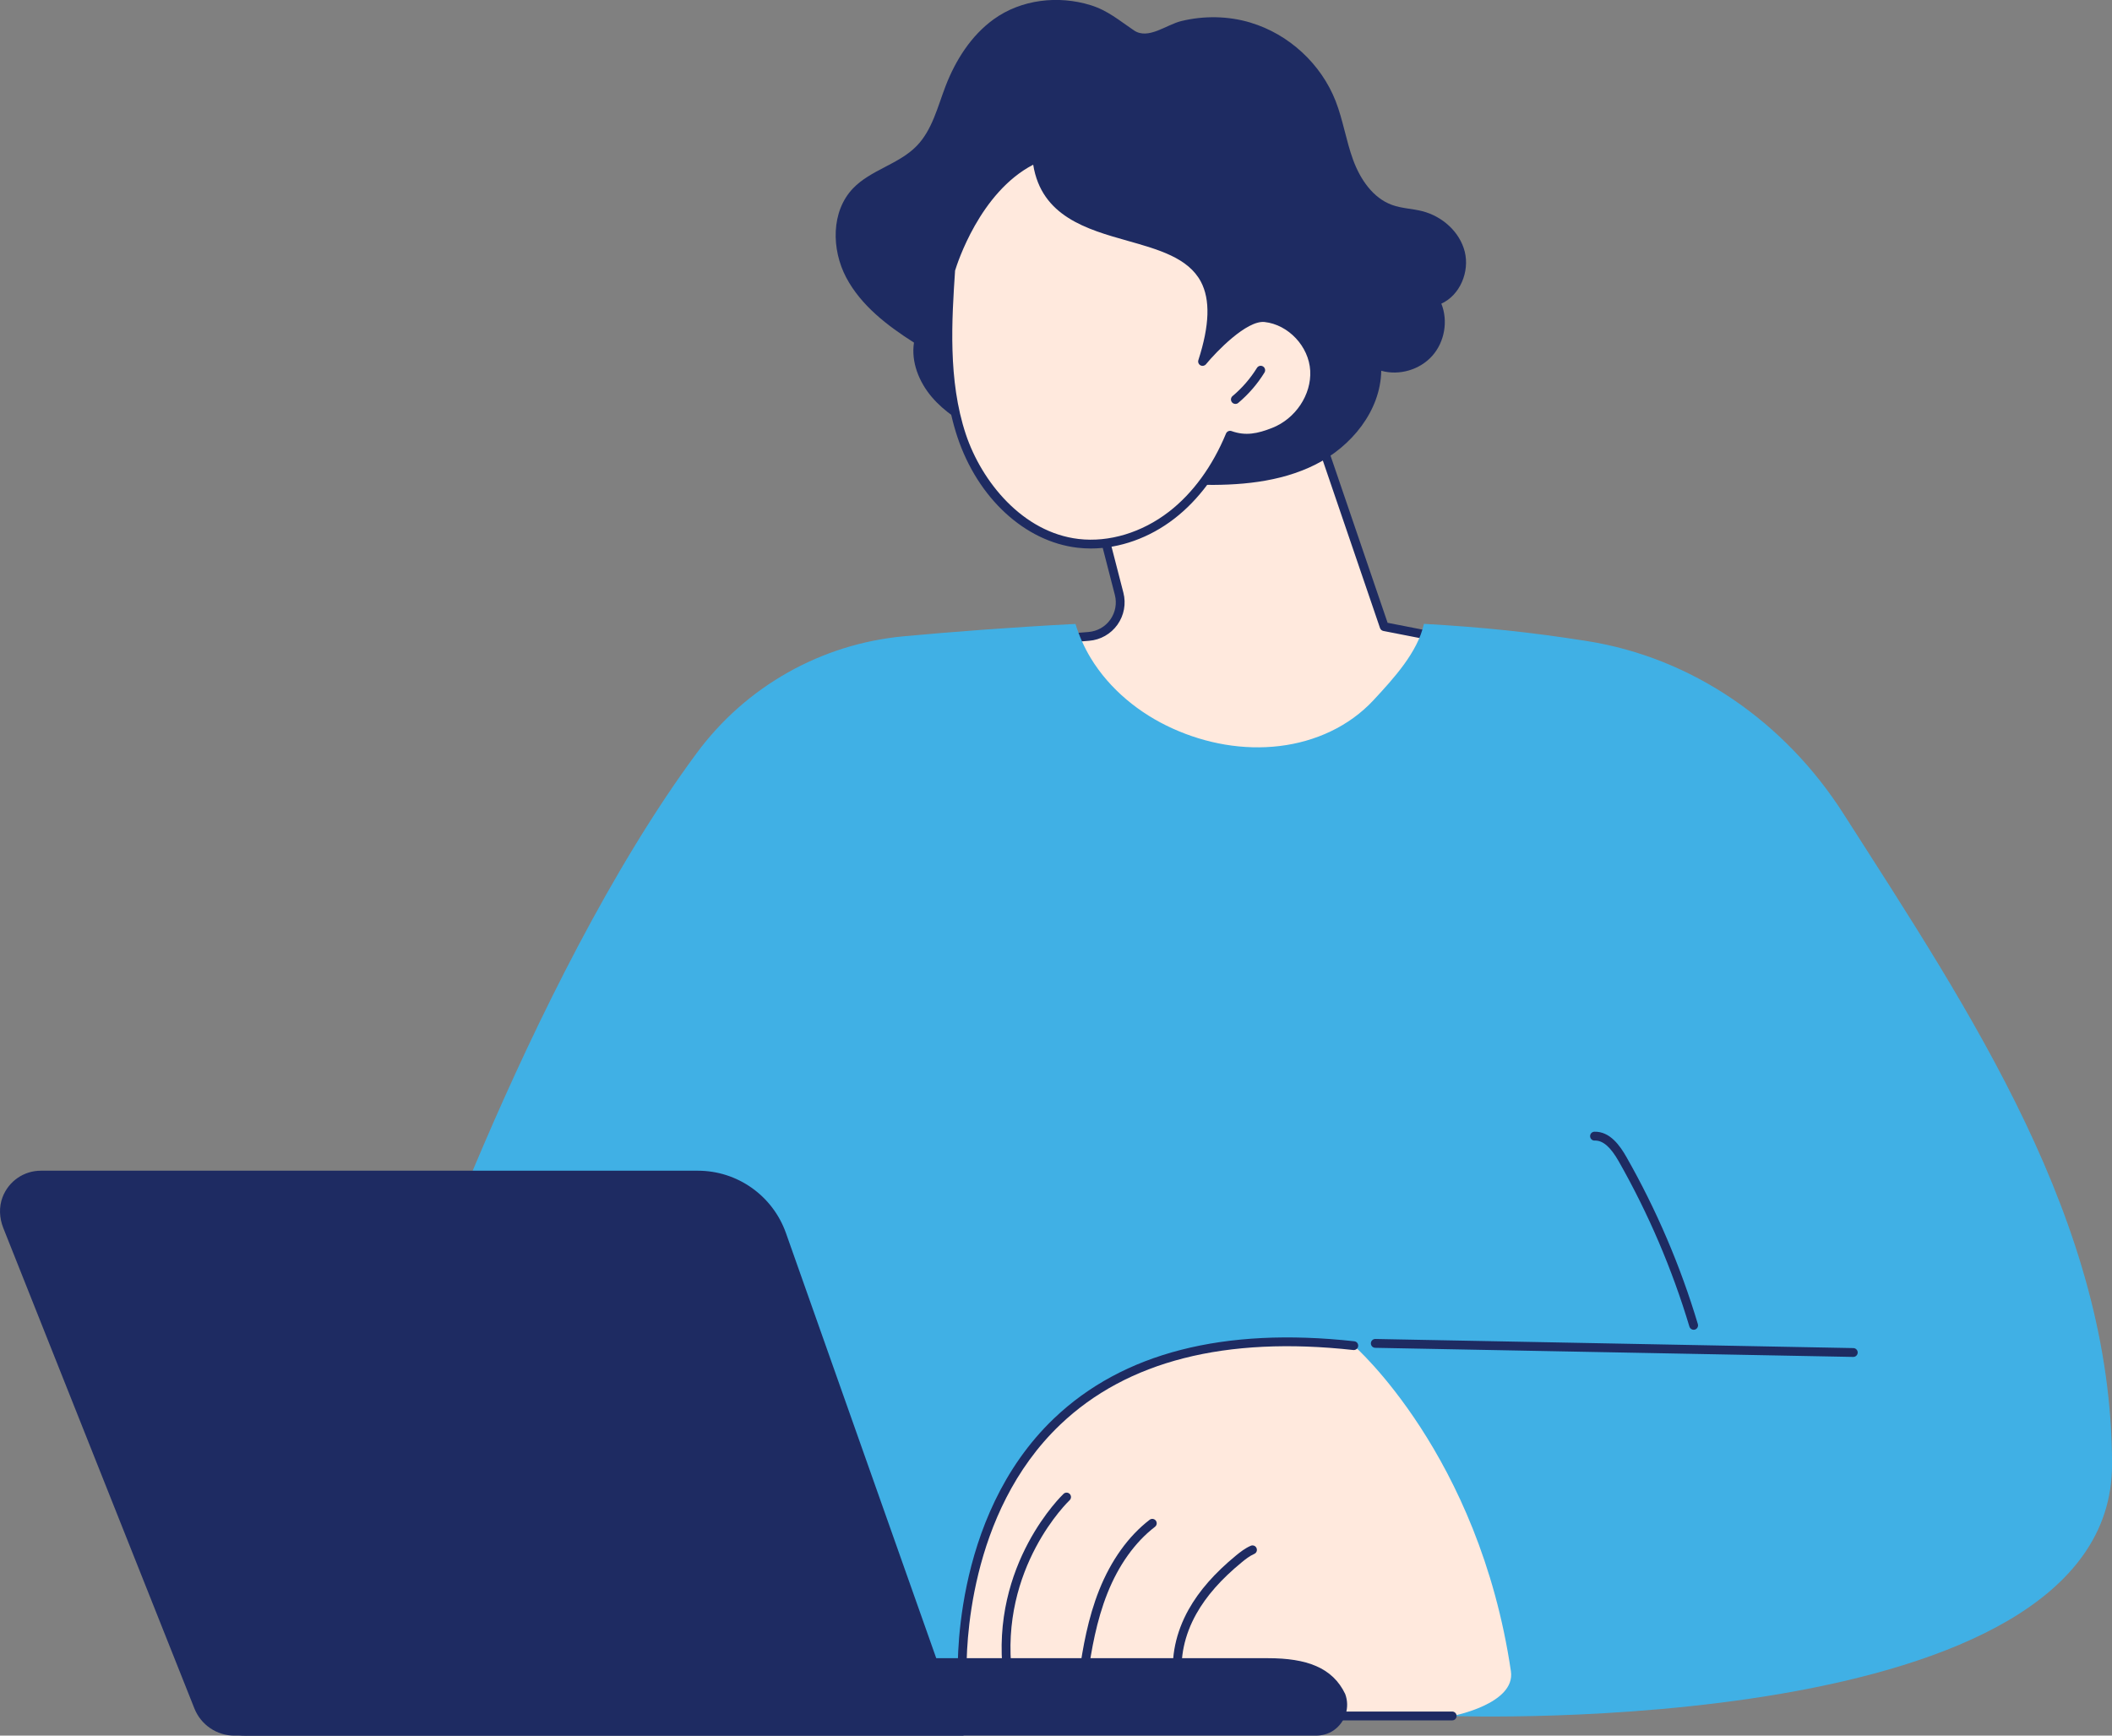<svg width="449" height="369" viewBox="0 0 449 369" fill="none" xmlns="http://www.w3.org/2000/svg">
<rect x="0" y="0" width="449" height="369" fill="#808080" stroke="none"/>
<g clip-path="url(#clip0_3073_37970)">
<path d="M274.249 74.548L294.284 133.215L308.053 135.902C308.053 135.902 287.033 181.61 251.616 173.952C216.199 166.293 223.984 135.902 223.984 135.902L231.478 135.292C235.961 134.925 239.038 130.602 237.912 126.233L229.49 93.549C229.49 93.549 263.809 65.837 274.24 74.539L274.249 74.548Z" fill="#FFE9DD"/>
<path d="M259.486 175.746C256.888 175.746 254.196 175.474 251.42 174.873C239.817 172.363 231.526 167.186 226.78 159.489C219.933 148.391 222.953 136.184 223.084 135.677C223.187 135.292 223.515 135.01 223.919 134.972L231.413 134.361C233.27 134.211 234.968 133.252 236.047 131.73C237.125 130.208 237.482 128.291 237.013 126.486L228.59 93.803C228.496 93.446 228.627 93.07 228.909 92.835C230.334 91.689 263.951 64.747 274.85 73.834C274.981 73.947 275.084 74.088 275.141 74.257L294.997 132.407L308.232 134.991C308.513 135.047 308.757 135.226 308.888 135.489C309.02 135.743 309.029 136.053 308.907 136.306C308.71 136.739 290.382 175.756 259.496 175.756L259.486 175.746ZM224.754 136.786C224.247 139.407 222.812 149.5 228.384 158.521C232.858 165.767 240.736 170.644 251.814 173.04C283.057 179.797 303.195 143.411 306.665 136.598L294.097 134.145C293.768 134.079 293.496 133.844 293.384 133.525L273.443 75.112C265.292 68.928 240.221 86.191 230.55 93.906L238.823 125.998C239.433 128.347 238.973 130.828 237.566 132.811C236.159 134.784 233.974 136.034 231.554 136.231L224.754 136.786Z" fill="#1E2B62"/>
<path d="M265.873 4.821C273.996 7.255 280.852 13.579 283.947 21.482C285.532 25.542 286.17 29.921 287.671 34.008C289.181 38.096 291.854 42.099 295.953 43.575C298.007 44.317 300.24 44.355 302.35 44.89C306.59 45.962 310.341 49.27 311.401 53.517C312.452 57.765 310.407 62.745 306.421 64.559C307.903 68.233 307.115 72.725 304.47 75.676C301.825 78.626 297.454 79.904 293.646 78.824C293.505 87.356 287.296 94.921 279.68 98.755C272.063 102.589 263.265 103.266 254.749 103.059C238.616 102.674 222.389 99.291 208.095 91.773C204.399 89.828 200.779 87.573 198.077 84.387C195.376 81.201 193.669 76.963 194.307 72.838C188.613 69.21 183.033 64.944 179.881 58.967C176.739 52.991 176.673 44.937 181.335 40.06C185.105 36.113 191.08 34.939 194.879 31.029C198.181 27.637 199.315 22.76 201.013 18.334C203.142 12.799 206.453 7.565 211.256 4.097C217.118 -0.141 224.978 -1.015 231.806 1.081C235.521 2.218 237.969 4.379 241.092 6.475C244.112 8.504 247.939 5.253 251.156 4.473C255.977 3.308 261.108 3.383 265.864 4.811L265.873 4.821Z" fill="#1E2B62"/>
<path d="M261.493 92.534C258.782 99.093 254.683 105.192 249.074 109.534C243.465 113.875 236.252 116.337 229.208 115.52C217.418 114.148 208.198 103.895 204.437 92.619C200.676 81.351 201.323 69.144 202.12 57.285C202.12 57.285 207.185 39.468 220.401 33.595C222.914 59.503 267.411 40.398 255.649 76.841C255.649 76.841 263.781 66.955 268.931 67.519C274.493 68.12 279.173 73.157 279.473 78.758C279.783 84.358 275.984 89.818 270.769 91.857C267.824 93.004 264.972 93.774 261.502 92.534H261.493Z" fill="#FFE9DD"/>
<path d="M231.911 116.61C230.963 116.61 230.025 116.554 229.097 116.45C217.907 115.153 207.88 105.916 203.547 92.92C199.589 81.051 200.47 67.838 201.183 57.22C201.183 57.154 201.202 57.088 201.221 57.022C201.436 56.28 206.558 38.717 220.017 32.731C220.289 32.608 220.608 32.627 220.871 32.778C221.134 32.928 221.302 33.2 221.33 33.501C222.381 44.346 231.029 46.779 240.183 49.364C246.899 51.262 253.849 53.217 256.917 58.958C258.821 62.529 259.065 67.228 257.629 73.242C260.584 70.235 265.321 66.175 269.026 66.579C274.972 67.228 280.075 72.659 280.403 78.702C280.722 84.603 276.811 90.495 271.098 92.732C268.557 93.718 265.583 94.677 262.019 93.69C259.036 100.597 254.769 106.32 249.647 110.276C244.348 114.373 238.017 116.61 231.911 116.61ZM203.05 57.455C202.356 67.885 201.502 80.844 205.329 92.328C208.696 102.411 217.419 113.208 229.322 114.59C235.784 115.341 242.772 113.227 248.512 108.792C253.577 104.882 257.761 99.131 260.64 92.177C260.828 91.717 261.353 91.482 261.822 91.651C264.824 92.722 267.347 92.196 270.433 90.984C275.413 89.039 278.827 83.917 278.546 78.814C278.264 73.655 273.912 69.013 268.838 68.459C265.03 68.055 258.549 74.802 256.382 77.442C256.091 77.79 255.603 77.884 255.209 77.668C254.816 77.452 254.628 76.982 254.769 76.559C257.16 69.145 257.329 63.685 255.285 59.86C252.593 54.823 246.327 53.057 239.696 51.187C231.104 48.762 221.415 46.028 219.652 35.014C208.302 40.897 203.472 56.139 203.068 57.455H203.05Z" fill="#1E2B62"/>
<path d="M262.637 85.872C262.365 85.872 262.103 85.759 261.915 85.534C261.587 85.139 261.634 84.547 262.028 84.209C264.072 82.498 265.817 80.478 267.224 78.213C267.496 77.772 268.078 77.63 268.518 77.912C268.959 78.185 269.091 78.768 268.818 79.209C267.308 81.653 265.432 83.823 263.238 85.665C263.059 85.816 262.844 85.881 262.637 85.881V85.872Z" fill="#1E2B62"/>
<path d="M148.14 160.081C158.617 145.901 174.628 136.889 192.168 135.272C202.157 134.352 214.679 133.374 228.645 132.651C229.414 135.169 230.493 137.603 231.881 139.905C235.933 146.577 242.264 151.718 249.337 154.903C256.409 158.098 264.316 159.536 272.044 158.606C279.604 157.694 286.808 154.462 292.032 148.823C296.291 144.228 301.403 138.665 302.716 132.632C315.387 133.355 325.367 134.399 337.261 136.269C359.959 139.83 379.506 153.597 391.897 172.983C418.938 215.261 449.009 259.889 449.009 311.376C449.009 369.911 308.747 364.827 308.747 364.827H171.993L84.547 290.392C84.547 290.392 111.766 209.294 148.14 160.072V160.081Z" fill="#40B0E5"/>
<path d="M321.213 355.309C322.245 362.291 308.748 364.828 308.748 364.828H266.906L204.597 356.803C204.597 356.803 199.729 276.372 287.822 286.089C287.822 286.089 314.404 309.253 321.213 355.309Z" fill="#FFE9DD"/>
<path d="M308.738 365.767H266.896C266.896 365.767 266.812 365.767 266.774 365.767L204.466 357.742C204.016 357.685 203.678 357.319 203.65 356.868C203.631 356.53 201.858 322.747 224.097 301.537C238.701 287.61 260.171 282.104 287.916 285.158C288.432 285.214 288.797 285.675 288.741 286.191C288.685 286.708 288.216 287.075 287.709 287.018C260.546 284.021 239.583 289.358 225.401 302.881C205.648 321.713 205.385 350.863 205.497 355.966L266.952 363.878H308.729C309.245 363.878 309.667 364.301 309.667 364.818C309.667 365.335 309.245 365.758 308.729 365.758L308.738 365.767Z" fill="#1E2B62"/>
<path d="M250.482 358.053C250.022 358.053 249.619 357.714 249.553 357.244C248.85 352.414 249.966 347.067 252.695 342.19C254.937 338.187 258.239 334.428 262.778 330.697C263.66 329.974 264.692 329.166 265.892 328.639C266.371 328.433 266.924 328.639 267.13 329.128C267.337 329.607 267.13 330.162 266.643 330.368C265.667 330.801 264.786 331.487 263.97 332.163C259.608 335.744 256.457 339.324 254.327 343.12C251.795 347.631 250.754 352.555 251.401 356.981C251.476 357.498 251.12 357.968 250.604 358.043C250.557 358.043 250.51 358.053 250.463 358.053H250.482Z" fill="#1E2B62"/>
<path d="M230.343 356.896C230.343 356.896 230.258 356.896 230.212 356.896C229.696 356.821 229.339 356.351 229.414 355.834C230.183 350.403 231.29 344.041 233.682 338.045C236.196 331.74 239.901 326.571 244.403 323.113C244.816 322.794 245.397 322.878 245.716 323.282C246.035 323.696 245.95 324.288 245.547 324.598C241.308 327.859 237.809 332.745 235.427 338.741C233.11 344.557 232.031 350.778 231.281 356.097C231.215 356.567 230.812 356.905 230.352 356.905L230.343 356.896Z" fill="#1E2B62"/>
<path d="M214.21 356.897C213.741 356.897 213.337 356.549 213.281 356.07C210.467 332.473 225.953 317.738 226.112 317.588C226.488 317.231 227.088 317.259 227.435 317.635C227.791 318.011 227.763 318.612 227.388 318.96C227.238 319.101 212.446 333.225 215.148 355.844C215.213 356.361 214.838 356.831 214.332 356.887C214.294 356.887 214.257 356.887 214.219 356.887L214.21 356.897Z" fill="#1E2B62"/>
<path d="M52.431 369H279.707C281.058 369 282.399 368.652 283.506 367.891C286.104 366.096 287.005 362.892 285.982 360.148C283.3 354.519 277.766 352.536 269.577 352.536H37.518L40.528 360.74C42.386 365.711 47.132 369.009 52.431 369.009V369Z" fill="#1E2B62"/>
<path d="M41.327 363.221L0.695 261.064C-0.13 258.978 -0.262 256.638 0.536 254.542C1.849 251.075 5.122 248.895 8.677 248.895H148.358C156.771 248.895 164.275 254.204 167.089 262.154L204.86 369H49.835C46.083 369 42.715 366.707 41.327 363.221Z" fill="#1E2B62"/>
<path d="M393.998 288.485H393.979L292.361 286.549C291.845 286.54 291.432 286.108 291.442 285.591C291.451 285.074 291.873 284.67 292.38 284.67H292.398L394.017 286.606C394.532 286.615 394.945 287.047 394.936 287.564C394.926 288.081 394.504 288.485 393.998 288.485Z" fill="#1E2B62"/>
<path d="M360.063 282.714C359.66 282.714 359.285 282.451 359.163 282.047C355.495 269.822 350.44 258 344.137 246.911C342.392 243.838 340.76 242.429 339.016 242.485C338.5 242.513 338.068 242.1 338.049 241.574C338.031 241.057 338.434 240.624 338.959 240.606C342.289 240.512 344.428 243.622 345.769 245.981C352.147 257.192 357.259 269.145 360.954 281.502C361.104 282 360.823 282.527 360.326 282.677C360.232 282.705 360.148 282.714 360.054 282.714H360.063Z" fill="#1E2B62"/>
</g>
<defs>
<clipPath id="clip0_3073_37970">
<rect width="449" height="369" fill="white"/>
</clipPath>
</defs>
</svg>
